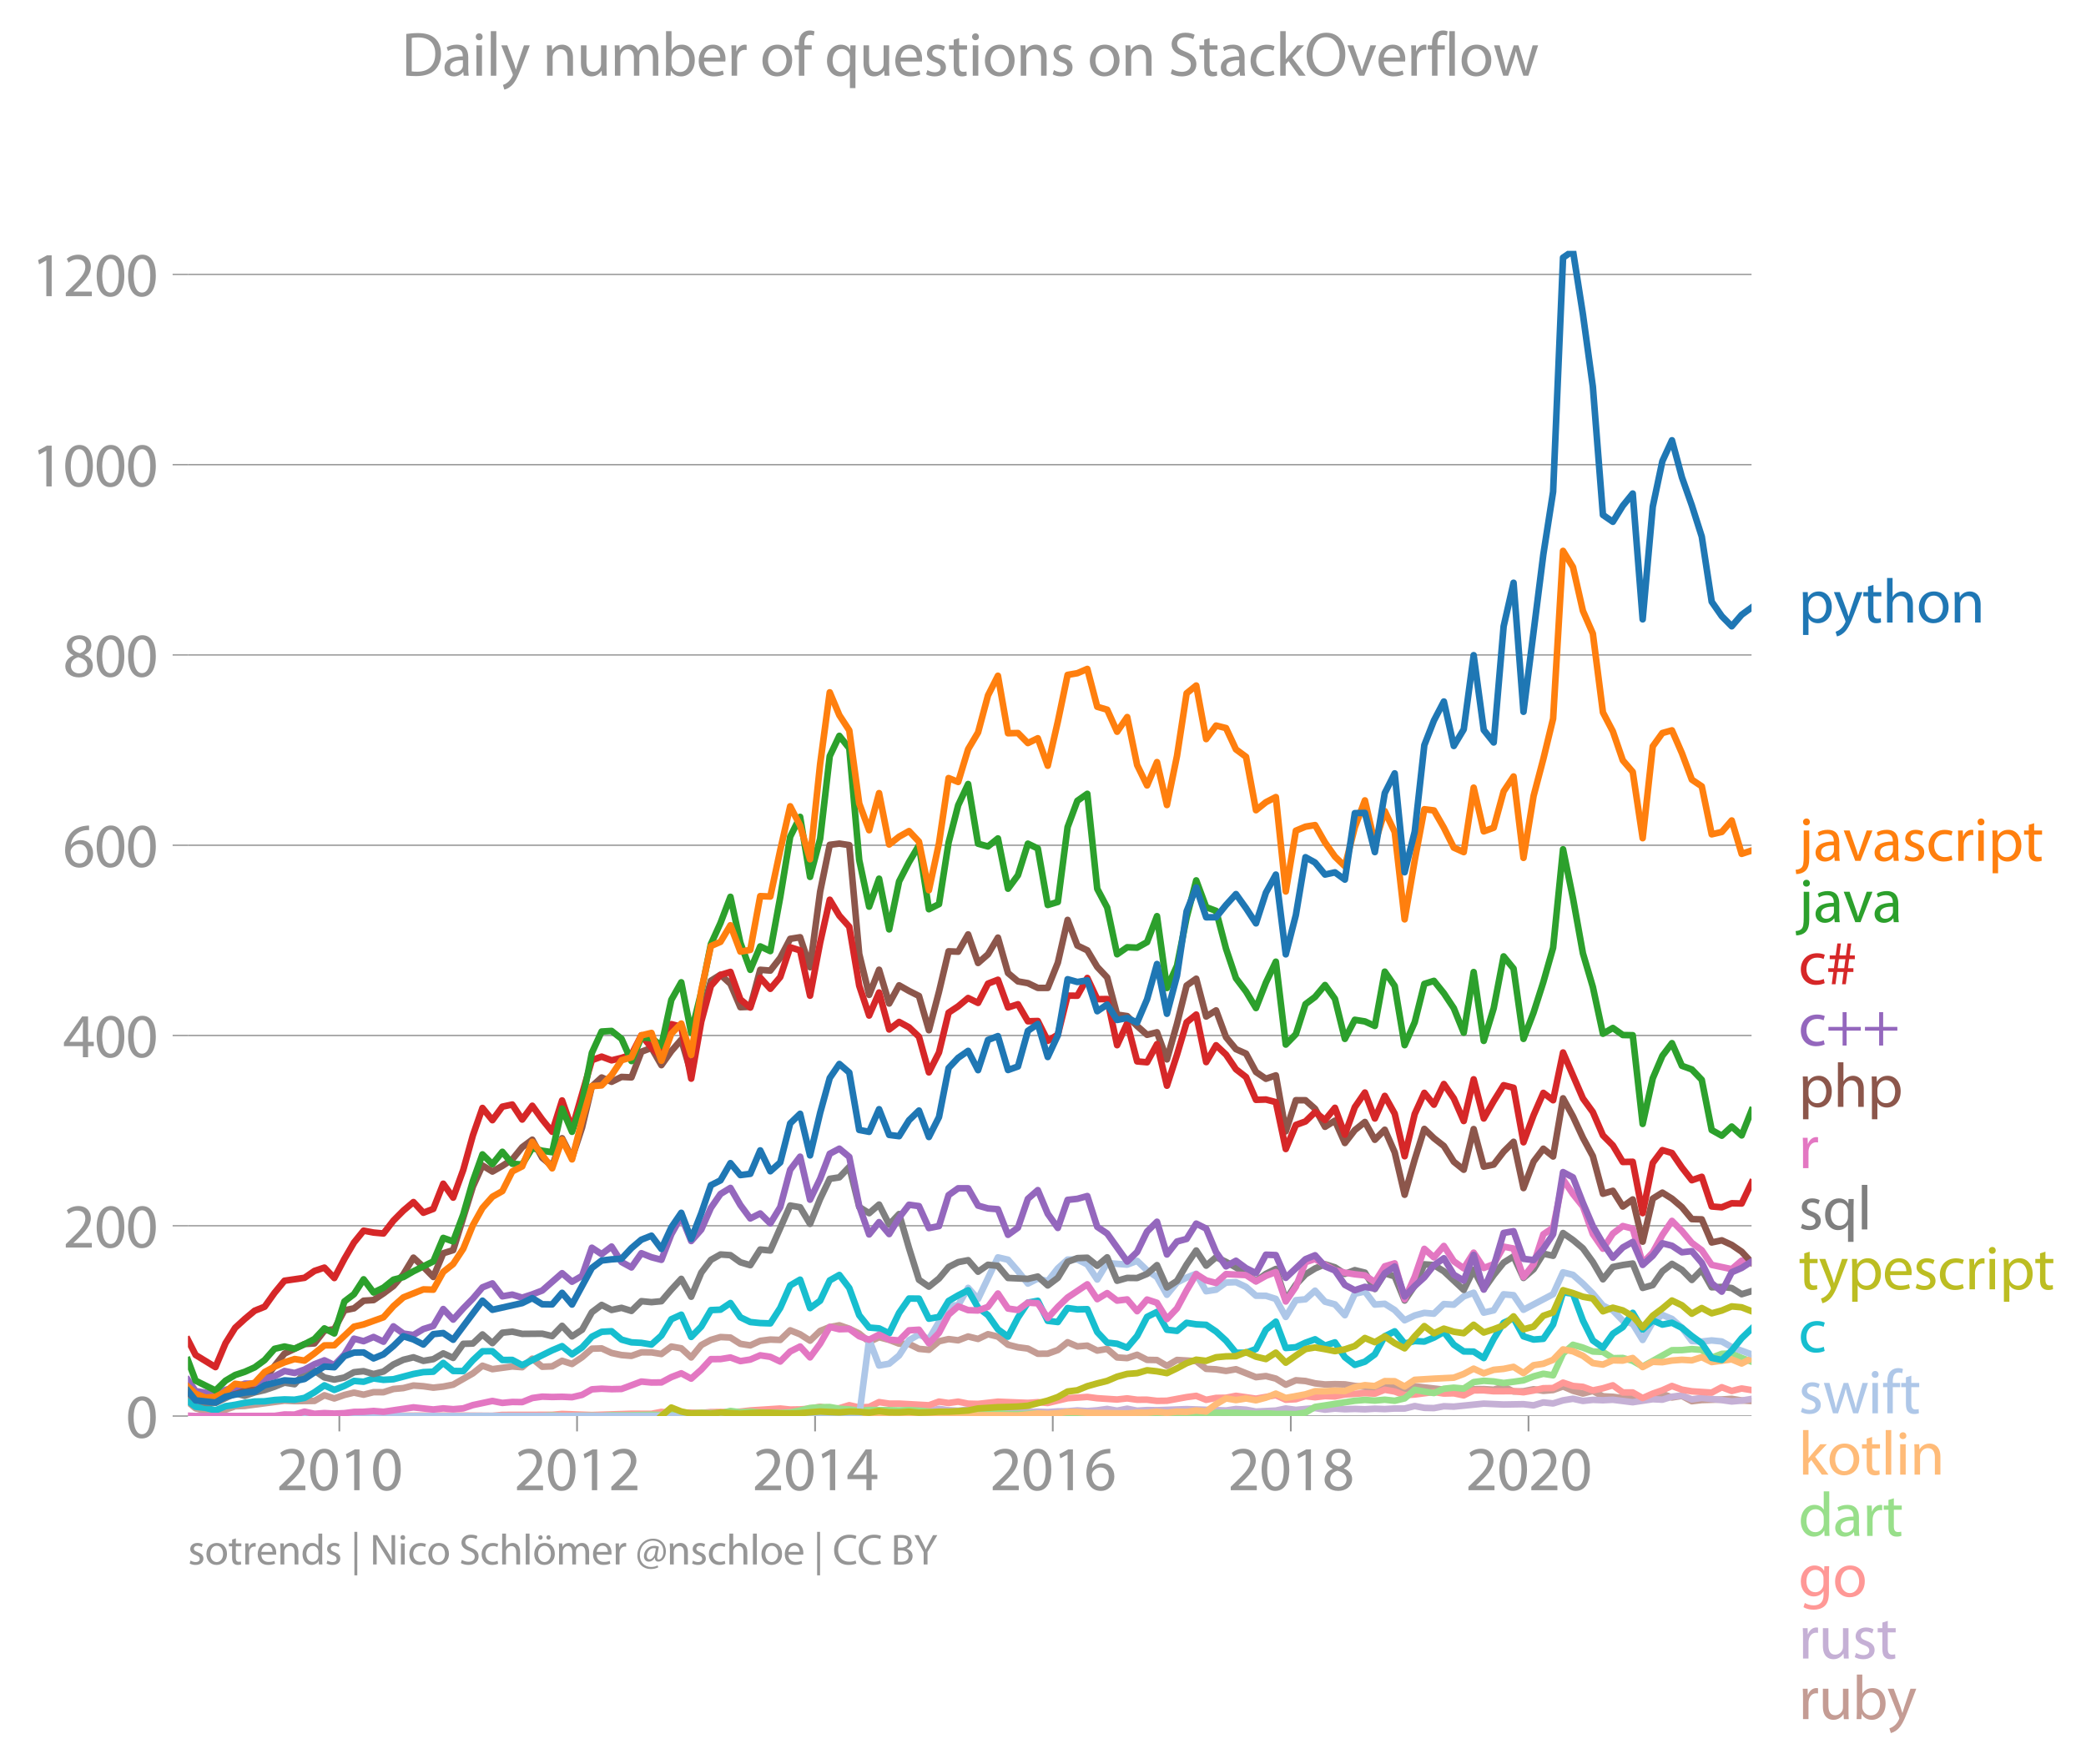 <svg xmlns:xlink="http://www.w3.org/1999/xlink" width="635.248" height="537.227" viewBox="0 0 476.436 402.92" xmlns="http://www.w3.org/2000/svg"><defs><style>*{stroke-linejoin:round;stroke-linecap:butt}</style></defs><g id="figure_1"><path d="M0 402.92h476.436V0H0v402.92z" style="fill:none" id="patch_1"/><g id="axes_1"><path d="M42.926 323.405h357.12V57.293H42.926v266.112z" style="fill:none" id="patch_2"/><g id="matplotlib.axis_1"><g id="xtick_1"><g id="line2d_1"><defs><path id="m9e05e3f7ec" d="M0 0v3.5" style="stroke:#969696;stroke-width:.4"/></defs><use xlink:href="#m9e05e3f7ec" x="77.508" y="323.405" style="fill:#969696;stroke:#969696;stroke-width:.4"/></g><g style="fill:#969696" transform="matrix(.14 0 0 -.14 63.145 340.345)" id="text_1"><defs><path id="MyriadPro-Regular-32" d="M2944 0v467H1075v13l333 307c877 845 1434 1466 1434 2234 0 595-378 1209-1274 1209-480 0-890-179-1178-422l180-397c192 160 505 352 883 352 621 0 825-390 825-813-6-627-486-1164-1548-2176L288 346V0h2656z" transform="scale(.016)"/><path id="MyriadPro-Regular-30" d="M1677 4230c-845 0-1447-768-1447-2163C243 691 794-70 1606-70c922 0 1447 780 1447 2195 0 1325-499 2105-1376 2105zm-32-435c582 0 845-672 845-1696 0-1062-276-1734-852-1734-512 0-844 614-844 1696 0 1133 358 1734 851 1734z" transform="scale(.016)"/><path id="MyriadPro-Regular-31" d="M1510 0h544v4160h-480l-908-486 108-429 724 390h12V0z" transform="scale(.016)"/></defs><use xlink:href="#MyriadPro-Regular-32"/><use xlink:href="#MyriadPro-Regular-30" x="51.3"/><use xlink:href="#MyriadPro-Regular-31" x="102.6"/><use xlink:href="#MyriadPro-Regular-30" x="153.9"/></g></g><g id="xtick_2"><use xlink:href="#m9e05e3f7ec" x="131.797" y="323.405" style="fill:#969696;stroke:#969696;stroke-width:.4" id="line2d_2"/><g style="fill:#969696" transform="matrix(.14 0 0 -.14 117.434 340.345)" id="text_2"><use xlink:href="#MyriadPro-Regular-32"/><use xlink:href="#MyriadPro-Regular-30" x="51.3"/><use xlink:href="#MyriadPro-Regular-31" x="102.6"/><use xlink:href="#MyriadPro-Regular-32" x="153.9"/></g></g><g id="xtick_3"><use xlink:href="#m9e05e3f7ec" x="186.161" y="323.405" style="fill:#969696;stroke:#969696;stroke-width:.4" id="line2d_3"/><g style="fill:#969696" transform="matrix(.14 0 0 -.14 171.798 340.345)" id="text_3"><defs><path id="MyriadPro-Regular-34" d="M2560 0v1133h582v441h-582v2586h-608L96 1504v-371h1933V0h531zM666 1574v13l1017 1415c115 192 218 371 346 614h19c-13-218-19-435-19-653V1574H666z" transform="scale(.016)"/></defs><use xlink:href="#MyriadPro-Regular-32"/><use xlink:href="#MyriadPro-Regular-30" x="51.3"/><use xlink:href="#MyriadPro-Regular-31" x="102.6"/><use xlink:href="#MyriadPro-Regular-34" x="153.9"/></g></g><g id="xtick_4"><use xlink:href="#m9e05e3f7ec" x="240.45" y="323.405" style="fill:#969696;stroke:#969696;stroke-width:.4" id="line2d_4"/><g style="fill:#969696" transform="matrix(.14 0 0 -.14 226.087 340.345)" id="text_4"><defs><path id="MyriadPro-Regular-36" d="M2662 4224c-102 0-243-6-409-32-525-64-986-275-1331-614-410-410-704-1056-704-1876C218 621 800-70 1690-70c864 0 1382 704 1382 1465 0 813-518 1344-1254 1344-461 0-807-217-1005-480h-19c96 685 563 1331 1446 1479 160 25 307 32 422 25v461zM1690 365c-589 0-903 505-916 1190 0 103 26 186 64 250 154 301 468 512 807 512 518 0 857-359 857-954s-326-998-806-998h-6z" transform="scale(.016)"/></defs><use xlink:href="#MyriadPro-Regular-32"/><use xlink:href="#MyriadPro-Regular-30" x="51.3"/><use xlink:href="#MyriadPro-Regular-31" x="102.6"/><use xlink:href="#MyriadPro-Regular-36" x="153.9"/></g></g><g id="xtick_5"><use xlink:href="#m9e05e3f7ec" x="294.814" y="323.405" style="fill:#969696;stroke:#969696;stroke-width:.4" id="line2d_5"/><g style="fill:#969696" transform="matrix(.14 0 0 -.14 280.451 340.345)" id="text_5"><defs><path id="MyriadPro-Regular-38" d="M1062 2170c-512-218-825-589-825-1114C237 448 762-70 1632-70c794 0 1414 486 1414 1209 0 506-320 871-838 1075v20c512 243 685 620 685 972 0 519-403 1024-1210 1024-729 0-1286-448-1286-1107 0-358 198-717 659-934l6-19zm583-1831c-531 0-851 371-832 794 0 397 262 717 749 857 563-160 915-403 915-908 0-423-327-743-832-743zm6 3488c506 0 704-345 704-678 0-378-275-634-633-755-480 128-794 352-794 768 0 358 256 665 723 665z" transform="scale(.016)"/></defs><use xlink:href="#MyriadPro-Regular-32"/><use xlink:href="#MyriadPro-Regular-30" x="51.3"/><use xlink:href="#MyriadPro-Regular-31" x="102.6"/><use xlink:href="#MyriadPro-Regular-38" x="153.9"/></g></g><g id="xtick_6"><use xlink:href="#m9e05e3f7ec" x="349.103" y="323.405" style="fill:#969696;stroke:#969696;stroke-width:.4" id="line2d_6"/><g style="fill:#969696" transform="matrix(.14 0 0 -.14 334.74 340.345)" id="text_6"><use xlink:href="#MyriadPro-Regular-32"/><use xlink:href="#MyriadPro-Regular-30" x="51.3"/><use xlink:href="#MyriadPro-Regular-32" x="102.6"/><use xlink:href="#MyriadPro-Regular-30" x="153.9"/></g></g></g><g id="matplotlib.axis_2"><g id="ytick_1"><path d="M42.926 323.405h357.12" clip-path="url(#p5119435158)" style="fill:none;stroke:#969696;stroke-width:.3;stroke-linecap:square" id="line2d_7"/><g id="line2d_8"><defs><path id="m0737e38ab7" d="M0 0h-3.5" style="stroke:#969696;stroke-width:.3"/></defs><use xlink:href="#m0737e38ab7" x="42.926" y="323.405" style="fill:#969696;stroke:#969696;stroke-width:.3"/></g><use xlink:href="#MyriadPro-Regular-30" style="fill:#969696" transform="matrix(.14 0 0 -.14 28.745 328.375)" id="text_7"/></g><g id="ytick_2"><path d="M42.926 279.95h357.12" clip-path="url(#p5119435158)" style="fill:none;stroke:#969696;stroke-width:.3;stroke-linecap:square" id="line2d_9"/><use xlink:href="#m0737e38ab7" x="42.926" y="279.949" style="fill:#969696;stroke:#969696;stroke-width:.3" id="line2d_10"/><g style="fill:#969696" transform="matrix(.14 0 0 -.14 14.382 284.92)" id="text_8"><use xlink:href="#MyriadPro-Regular-32"/><use xlink:href="#MyriadPro-Regular-30" x="51.3"/><use xlink:href="#MyriadPro-Regular-30" x="102.6"/></g></g><g id="ytick_3"><path d="M42.926 236.493h357.12" clip-path="url(#p5119435158)" style="fill:none;stroke:#969696;stroke-width:.3;stroke-linecap:square" id="line2d_11"/><use xlink:href="#m0737e38ab7" x="42.926" y="236.493" style="fill:#969696;stroke:#969696;stroke-width:.3" id="line2d_12"/><g style="fill:#969696" transform="matrix(.14 0 0 -.14 14.382 241.463)" id="text_9"><use xlink:href="#MyriadPro-Regular-34"/><use xlink:href="#MyriadPro-Regular-30" x="51.3"/><use xlink:href="#MyriadPro-Regular-30" x="102.6"/></g></g><g id="ytick_4"><path d="M42.926 193.037h357.12" clip-path="url(#p5119435158)" style="fill:none;stroke:#969696;stroke-width:.3;stroke-linecap:square" id="line2d_13"/><use xlink:href="#m0737e38ab7" x="42.926" y="193.037" style="fill:#969696;stroke:#969696;stroke-width:.3" id="line2d_14"/><g style="fill:#969696" transform="matrix(.14 0 0 -.14 14.382 198.007)" id="text_10"><use xlink:href="#MyriadPro-Regular-36"/><use xlink:href="#MyriadPro-Regular-30" x="51.3"/><use xlink:href="#MyriadPro-Regular-30" x="102.6"/></g></g><g id="ytick_5"><path d="M42.926 149.581h357.12" clip-path="url(#p5119435158)" style="fill:none;stroke:#969696;stroke-width:.3;stroke-linecap:square" id="line2d_15"/><use xlink:href="#m0737e38ab7" x="42.926" y="149.581" style="fill:#969696;stroke:#969696;stroke-width:.3" id="line2d_16"/><g style="fill:#969696" transform="matrix(.14 0 0 -.14 14.382 154.551)" id="text_11"><use xlink:href="#MyriadPro-Regular-38"/><use xlink:href="#MyriadPro-Regular-30" x="51.3"/><use xlink:href="#MyriadPro-Regular-30" x="102.6"/></g></g><g id="ytick_6"><path d="M42.926 106.125h357.12" clip-path="url(#p5119435158)" style="fill:none;stroke:#969696;stroke-width:.3;stroke-linecap:square" id="line2d_17"/><use xlink:href="#m0737e38ab7" x="42.926" y="106.125" style="fill:#969696;stroke:#969696;stroke-width:.3" id="line2d_18"/><g style="fill:#969696" transform="matrix(.14 0 0 -.14 7.2 111.095)" id="text_12"><use xlink:href="#MyriadPro-Regular-31"/><use xlink:href="#MyriadPro-Regular-30" x="51.3"/><use xlink:href="#MyriadPro-Regular-30" x="102.6"/><use xlink:href="#MyriadPro-Regular-30" x="153.9"/></g></g><g id="ytick_7"><path d="M42.926 62.67h357.12" clip-path="url(#p5119435158)" style="fill:none;stroke:#969696;stroke-width:.3;stroke-linecap:square" id="line2d_19"/><use xlink:href="#m0737e38ab7" x="42.926" y="62.669" style="fill:#969696;stroke:#969696;stroke-width:.3" id="line2d_20"/><g style="fill:#969696" transform="matrix(.14 0 0 -.14 7.2 67.64)" id="text_13"><use xlink:href="#MyriadPro-Regular-31"/><use xlink:href="#MyriadPro-Regular-32" x="51.3"/><use xlink:href="#MyriadPro-Regular-30" x="102.6"/><use xlink:href="#MyriadPro-Regular-30" x="153.9"/></g></g></g><path d="m42.926 320.187 1.75 1.466 2.266.593 2.268.03 2.306-.336 2.194-.762 2.192-.086 9.075-1.198 2.305.112 4.538-.056 2.267-1.289 2.268.728 2.306-.8 2.193-.53 2.193.468 2.27-.576 2.268.015 2.268-.739 2.268-.207 2.306-.589 2.268.166 2.27.325 2.267-.245 2.268-.442 4.5-2.569 2.191-1.756 2.27.79 4.537-.615 2.268.169 2.305-1.949 2.269 1.845 2.27-.093 2.266-1.269 2.269.73 2.305-1.55 2.231-1.945 2.23-.066 2.27 1.042 2.268.48 2.268.187 2.268-.805 2.306.007 2.268.37 2.27-1.708 2.266.405 2.269 2.09 2.305-2.832 2.194-1.178 2.192-.651 2.27.116 2.268 1.433 2.269.355 2.268-1.035 2.305-.294 2.268.084 2.27-2.194 2.267.905 2.268 1.457 2.306-2.229 2.194-.88 2.192-.403 2.27.787 2.268 1.106 2.268 1.878 2.268-1.044 2.306.603 2.268.868 2.27.057 2.267 1.124 2.268.215 2.305-1.942 2.194-.502 2.193.278 2.27-.874 2.268.558 2.268-1.08 2.268.548 2.306 1.857 2.268.58 2.27.296 2.266 1.181 2.269-.017 2.305-.827 2.231-1.782 2.23.962 2.27-.19 2.268 1.136 2.268-.383 2.268 1.946 2.306.154 2.268-.767 2.27 1.167 2.266.043 2.269 1.323 2.305-1.345 4.386.259 2.27 1.769 2.268.116 2.269.362 2.268-.39 4.574 1.817 2.27-.254 2.266.58 2.268 1.39 2.306-1.01 2.194.173 2.192.528 2.27.258 2.268-.068 2.268.047 2.269.352 2.305.21 2.268.452 2.27-.683 4.535.834 2.306-.729 6.656.773 2.268.279 2.268.062 2.268-.44 2.306-.036 2.268.142 2.27-.689 2.267 1.095 2.268-.05 2.305-.463 2.231.364 2.23-.182 2.27-.82 2.268.982 2.268.633 2.268-.577 2.306 1.22 2.268.11 2.27.296 2.267-.42 2.268.588 2.305-.512 2.194-.608 2.192.812 2.27-.366 2.269 1.214 2.268-.265 4.573-.128 2.269-.148 2.27.373 2.266.113h0" clip-path="url(#p5119435158)" style="fill:none;stroke:#c49c94;stroke-width:1.5;stroke-linecap:square" id="line2d_21"/><path d="M89.853 323.405h33.987l42.985-.087 2.268-.06 4.537.063 11.378-.007 2.306-.19 4.386.078 4.538-.112 2.268-.047 4.574-.549 2.268.238 2.27-.574 2.267.11 2.268-.047 2.305-.449 2.194.306 2.193.108 4.538-.54 2.268.05 4.574.398 4.538.379 2.266-.067 2.269.088 2.305-.154 2.231-.036 2.23-.189 2.27.153 2.268-.174 2.268-.311 2.268.396 2.306-.449 2.268.451 2.27-.143 2.266.034 6.768-.25 8.999.308 2.268-.33 2.305.154 2.269.43 4.536-.232 2.268-.471 2.306.315 4.386-.413 2.27.352 2.268-.233 2.268.146 2.269-.076 2.305.091 2.268-.138 2.27.09 2.267-.134 2.268.007 2.306-.568 2.193.415 2.193.055 2.27-.423 2.268.086 6.842-.687 4.538.204 4.535-.077 2.305.266 2.231-.67 2.23.235 2.27-.704 2.268-.368 2.268.498 2.268-.246 2.306.091 2.268-.113 4.537.565 4.573-.69 2.194.108 2.192-.683 2.27-.277 2.269.887 2.268-.33 4.573.491 2.269.32 2.27-.193 2.266-.386h0" clip-path="url(#p5119435158)" style="fill:none;stroke:#c5b0d5;stroke-width:1.5;stroke-linecap:square" id="line2d_22"/><path d="m71.82 323.405 2.267-.478 2.268.401 6.692.021 20.453-.07 8.961.075 2.269-.208 11.38-.021 2.266-.198 6.805.246 9.036-.29 4.574.017 2.268-.444 2.27.234 4.535-.077 2.305.084 2.194-.2 4.462-.004 2.268-.097 2.269-.266 6.841-.441 2.27.23 2.267-.035 2.268-.161 2.306-.442 2.194.526 2.192-.19 2.27-.689 2.268.515 2.268-.124 2.268-1.096 2.306.343h2.268l6.805.379 2.305-.841 2.194.321 2.193-.307 2.27.455 2.268.057 4.536-.505 4.574.188 2.27.085 2.266-.158 2.269.18 4.536-1.083 4.5-.3 2.268.296 4.536.294 2.306-.26 2.268.308 2.27-.006 2.266.267 2.269-.028 4.499-.825 2.192-.29 2.27.904 2.268-.434 2.269-.037 2.268-.44 4.574.65 4.536-.79 2.268 1.03 2.306-.119 2.194-.691 2.192.243 2.27-.26 2.268.077 2.268-.446 4.574-.31 2.268.115 2.27-.887 2.267.401 2.268.84 2.306-.154 4.386-.568 2.27.346 2.268-.052 2.268.472 2.268-1.137 2.306-.014 2.268.21 4.537-.022 2.268.253 2.305-.406 2.231-.515 2.23-.04 2.27-1.24 2.268.764 2.268.199 2.268.818 2.306-.484 2.268-.682 2.27 1.628 2.267.002 2.268 1.28 2.305-1.015 2.194-.767 2.192-.979 2.27.836 2.269.384 4.536.294 2.305-1.226 2.269.845 2.27-.558 2.266.37h0" clip-path="url(#p5119435158)" style="fill:none;stroke:#ff9896;stroke-width:1.5;stroke-linecap:square" id="line2d_23"/><g style="fill:#1f77b4" transform="matrix(.14 0 0 -.14 410.76 142.177)" id="text_14"><defs><path id="MyriadPro-Regular-70" d="M467-1267h557V416h13c185-307 544-486 953-486 730 0 1408 550 1408 1664 0 940-563 1574-1312 1574-505 0-870-224-1100-602h-13l-26 532H442c12-295 25-615 25-1012v-3353zm557 3059c0 77 19 160 38 230 109 423 468 698 852 698 595 0 921-531 921-1152 0-710-345-1197-941-1197-403 0-742 269-844 659-13 71-26 148-26 231v531z" transform="scale(.016)"/><path id="MyriadPro-Regular-79" d="M58 3098 1203 243c26-70 39-115 39-147s-20-77-45-134c-128-288-320-506-474-628-166-140-352-230-493-275l141-473c141 25 416 121 691 364 384 333 660 877 1063 1940l845 2208h-596l-614-1818c-77-224-141-461-198-646h-13c-51 185-128 428-199 633L672 3098H58z" transform="scale(.016)"/><path id="MyriadPro-Regular-74" d="M595 3667v-569H115v-429h480V979c0-365 58-640 218-806C947 19 1158-70 1421-70c217 0 390 38 499 83l-26 422c-83-25-172-38-326-38-314 0-422 217-422 601v1671h806v429h-806v742l-551-173z" transform="scale(.016)"/><path id="MyriadPro-Regular-68" d="M467 0h563v1869c0 109 7 192 39 269 102 307 390 563 755 563 531 0 717-423 717-922V0h563v1843c0 1069-666 1325-1082 1325-211 0-409-64-576-160-172-96-313-237-403-397h-13v1933H467V0z" transform="scale(.016)"/><path id="MyriadPro-Regular-6f" d="M1779 3168c-857 0-1536-608-1536-1645C243 544 890-70 1728-70c749 0 1542 499 1542 1644 0 948-601 1594-1491 1594zm-13-422c666 0 928-666 928-1191 0-697-403-1203-940-1203-551 0-941 512-941 1190 0 589 288 1204 953 1204z" transform="scale(.016)"/><path id="MyriadPro-Regular-6e" d="M467 0h563v1862c0 96 13 192 39 263 96 313 384 576 755 576 531 0 717-416 717-915V0h563v1850c0 1062-666 1318-1094 1318-512 0-871-288-1024-582h-13l-32 512H442c19-256 25-519 25-839V0z" transform="scale(.016)"/></defs><use xlink:href="#MyriadPro-Regular-70"/><use xlink:href="#MyriadPro-Regular-79" x="56.9"/><use xlink:href="#MyriadPro-Regular-74" x="104"/><use xlink:href="#MyriadPro-Regular-68" x="137.1"/><use xlink:href="#MyriadPro-Regular-6f" x="192.6"/><use xlink:href="#MyriadPro-Regular-6e" x="247.5"/></g><g style="fill:#ff7f0e" transform="matrix(.14 0 0 -.14 410.76 196.606)" id="text_15"><defs><path id="MyriadPro-Regular-6a" d="M-230-1350c300 0 710 102 960 352 275 281 371 672 371 1273v2823H538V493c0-743-58-992-212-1165C192-819-32-890-288-909l58-441zM826 4320c-212 0-359-154-359-352 0-186 135-346 346-346 224 0 358 160 352 346 0 198-135 352-339 352z" transform="scale(.016)"/><path id="MyriadPro-Regular-61" d="M2643 1901c0 621-230 1267-1177 1267-391 0-762-109-1018-275l128-371c218 140 518 230 806 230 634 0 704-461 704-717v-64C890 1978 224 1568 224 819c0-448 320-889 947-889 442 0 775 217 947 460h20l44-390h512c-38 211-51 474-51 742v1159zm-544-858c0-57-13-121-32-179-89-262-345-518-749-518-288 0-531 172-531 537 0 602 698 711 1312 698v-538z" transform="scale(.016)"/><path id="MyriadPro-Regular-76" d="M83 3098 1261 0h537l1216 3098h-588l-602-1741c-102-282-192-538-262-794h-20c-64 256-147 512-249 794L685 3098H83z" transform="scale(.016)"/><path id="MyriadPro-Regular-73" d="M250 147C467 19 781-70 1120-70c736 0 1158 390 1158 934 0 461-275 730-812 934-404 154-589 269-589 525 0 231 185 423 518 423 288 0 512-103 634-180l141 410c-173 102-448 192-762 192-666 0-1069-410-1069-909 0-371 263-678 819-877 416-153 576-300 576-569 0-256-192-461-601-461-282 0-576 115-743 224L250 147z" transform="scale(.016)"/><path id="MyriadPro-Regular-63" d="M2579 538c-160-71-371-154-691-154-614 0-1075 442-1075 1158 0 647 384 1172 1094 1172 307 0 519-71 653-148l128 436c-154 76-448 160-781 160-1011 0-1664-692-1664-1645C243 570 851-70 1786-70c416 0 742 108 889 185l-96 423z" transform="scale(.016)"/><path id="MyriadPro-Regular-72" d="M467 0h557v1651c0 96 13 186 26 263 76 422 358 723 755 723 77 0 134-7 192-19v531c-51 13-96 19-160 19-378 0-717-262-858-678h-25l-20 608H442c19-288 25-602 25-967V0z" transform="scale(.016)"/><path id="MyriadPro-Regular-69" d="M1030 0v3098H467V0h563zM749 4320c-205 0-352-154-352-352 0-192 141-346 339-346 224 0 365 154 358 346 0 198-134 352-345 352z" transform="scale(.016)"/></defs><use xlink:href="#MyriadPro-Regular-6a"/><use xlink:href="#MyriadPro-Regular-61" x="24.3"/><use xlink:href="#MyriadPro-Regular-76" x="72.5"/><use xlink:href="#MyriadPro-Regular-61" x="120.6"/><use xlink:href="#MyriadPro-Regular-73" x="168.8"/><use xlink:href="#MyriadPro-Regular-63" x="208.4"/><use xlink:href="#MyriadPro-Regular-72" x="253.2"/><use xlink:href="#MyriadPro-Regular-69" x="285.9"/><use xlink:href="#MyriadPro-Regular-70" x="309.3"/><use xlink:href="#MyriadPro-Regular-74" x="366.2"/></g><g style="fill:#2ca02c" transform="matrix(.14 0 0 -.14 410.76 210.606)" id="text_16"><use xlink:href="#MyriadPro-Regular-6a"/><use xlink:href="#MyriadPro-Regular-61" x="24.3"/><use xlink:href="#MyriadPro-Regular-76" x="72.5"/><use xlink:href="#MyriadPro-Regular-61" x="120.6"/></g><g style="fill:#d62728" transform="matrix(.14 0 0 -.14 410.76 224.788)" id="text_17"><defs><path id="MyriadPro-Regular-23" d="m1203 1632 122 928h665l-121-928h-666zM979 0l167 1254h665L1645 0h384l166 1254h608v378h-550l115 928h582v378h-524l160 1222h-378l-166-1222h-666l160 1222h-371L998 2938H390v-378h551l-122-928H237v-378h525L595 0h384z" transform="scale(.016)"/></defs><use xlink:href="#MyriadPro-Regular-63"/><use xlink:href="#MyriadPro-Regular-23" x="44.8"/></g><g style="fill:#9467bd" transform="matrix(.14 0 0 -.14 410.76 238.788)" id="text_18"><defs><path id="MyriadPro-Regular-2b" d="M1702 3405V1901H256v-384h1446V0h410v1517h1446v384H2112v1504h-410z" transform="scale(.016)"/></defs><use xlink:href="#MyriadPro-Regular-63"/><use xlink:href="#MyriadPro-Regular-2b" x="44.8"/><use xlink:href="#MyriadPro-Regular-2b" x="104.4"/></g><g style="fill:#8c564b" transform="matrix(.14 0 0 -.14 410.76 252.788)" id="text_19"><use xlink:href="#MyriadPro-Regular-70"/><use xlink:href="#MyriadPro-Regular-68" x="56.9"/><use xlink:href="#MyriadPro-Regular-70" x="112.4"/></g><use xlink:href="#MyriadPro-Regular-72" style="fill:#e377c2" transform="matrix(.14 0 0 -.14 410.76 266.788)" id="text_20"/><g style="fill:#7f7f7f" transform="matrix(.14 0 0 -.14 410.76 280.788)" id="text_21"><defs><path id="MyriadPro-Regular-71" d="M2579-1267h563v3513c0 320 7 589 20 852h-532l-19-468h-13c-153 301-473 538-953 538-653 0-1402-512-1402-1670C243 557 832-70 1555-70c499 0 845 243 1011 550h13v-1747zm0 2528c0-83-19-192-45-269-128-390-441-614-806-614-621 0-915 537-915 1152 0 697 352 1190 934 1190 423 0 723-294 807-640 19-70 25-160 25-237v-582z" transform="scale(.016)"/><path id="MyriadPro-Regular-6c" d="M467 0h563v4544H467V0z" transform="scale(.016)"/></defs><use xlink:href="#MyriadPro-Regular-73"/><use xlink:href="#MyriadPro-Regular-71" x="39.6"/><use xlink:href="#MyriadPro-Regular-6c" x="95.9"/></g><g style="fill:#bcbd22" transform="matrix(.14 0 0 -.14 410.76 294.466)" id="text_22"><defs><path id="MyriadPro-Regular-65" d="M2957 1446c6 58 19 148 19 263 0 569-269 1459-1280 1459-902 0-1453-736-1453-1670C243 563 813-70 1766-70c493 0 832 108 1031 198l-96 403c-211-89-455-160-858-160-563 0-1049 314-1062 1075h2176zM787 1850c45 390 295 915 864 915 634 0 787-557 781-915H787z" transform="scale(.016)"/></defs><use xlink:href="#MyriadPro-Regular-74"/><use xlink:href="#MyriadPro-Regular-79" x="33.1"/><use xlink:href="#MyriadPro-Regular-70" x="80.2"/><use xlink:href="#MyriadPro-Regular-65" x="137.1"/><use xlink:href="#MyriadPro-Regular-73" x="187.2"/><use xlink:href="#MyriadPro-Regular-63" x="226.8"/><use xlink:href="#MyriadPro-Regular-72" x="271.6"/><use xlink:href="#MyriadPro-Regular-69" x="304.3"/><use xlink:href="#MyriadPro-Regular-70" x="327.7"/><use xlink:href="#MyriadPro-Regular-74" x="384.6"/></g><use xlink:href="#MyriadPro-Regular-63" style="fill:#17becf" transform="matrix(.14 0 0 -.14 410.76 308.788)" id="text_23"/><g style="fill:#aec7e8" transform="matrix(.14 0 0 -.14 410.76 322.788)" id="text_24"><defs><path id="MyriadPro-Regular-77" d="M115 3098 1050 0h512l499 1472c109 333 205 653 281 1024h13c77-365 167-672 275-1018L3104 0h512l998 3098h-556l-442-1556c-102-364-186-691-237-1004h-19c-70 313-160 640-275 1011l-480 1549h-474l-505-1575c-103-339-205-672-276-985h-19c-57 320-141 640-230 985L691 3098H115z" transform="scale(.016)"/><path id="MyriadPro-Regular-66" d="M1082 0v2669h748v429h-748v166c0 474 121 896 601 896 160 0 275-32 359-70l76 435c-108 45-281 89-480 89-262 0-544-83-755-288-262-249-358-646-358-1081v-147H90v-429h435V0h557z" transform="scale(.016)"/></defs><use xlink:href="#MyriadPro-Regular-73"/><use xlink:href="#MyriadPro-Regular-77" x="39.6"/><use xlink:href="#MyriadPro-Regular-69" x="113.2"/><use xlink:href="#MyriadPro-Regular-66" x="136.6"/><use xlink:href="#MyriadPro-Regular-74" x="165.8"/></g><g style="fill:#ffbb78" transform="matrix(.14 0 0 -.14 410.76 336.788)" id="text_25"><defs><path id="MyriadPro-Regular-6b" d="M1024 4544H467V0h557v1165l288 320L2381 0h685L1702 1824l1197 1274h-678l-909-1069c-90-109-198-243-275-352h-13v2867z" transform="scale(.016)"/></defs><use xlink:href="#MyriadPro-Regular-6b"/><use xlink:href="#MyriadPro-Regular-6f" x="46.9"/><use xlink:href="#MyriadPro-Regular-74" x="101.8"/><use xlink:href="#MyriadPro-Regular-6c" x="134.9"/><use xlink:href="#MyriadPro-Regular-69" x="158.5"/><use xlink:href="#MyriadPro-Regular-6e" x="181.9"/></g><g style="fill:#98df8a" transform="matrix(.14 0 0 -.14 410.76 350.788)" id="text_26"><defs><path id="MyriadPro-Regular-64" d="M2579 4544V2694h-13c-140 250-460 474-934 474-755 0-1395-634-1389-1664C243 563 819-70 1568-70c506 0 883 262 1056 608h13l25-538h506c-19 211-26 525-26 800v3744h-563zm0-3245c0-89-6-166-25-243-103-422-448-672-826-672-608 0-915 518-915 1146 0 684 345 1196 928 1196 422 0 729-294 813-652 19-71 25-167 25-237v-538z" transform="scale(.016)"/></defs><use xlink:href="#MyriadPro-Regular-64"/><use xlink:href="#MyriadPro-Regular-61" x="56.4"/><use xlink:href="#MyriadPro-Regular-72" x="104.6"/><use xlink:href="#MyriadPro-Regular-74" x="137.3"/></g><g style="fill:#ff9896" transform="matrix(.14 0 0 -.14 410.76 364.633)" id="text_27"><defs><path id="MyriadPro-Regular-67" d="M3110 2246c0 378 13 628 26 852h-493l-25-468h-13c-135 256-429 538-967 538-710 0-1395-595-1395-1645C243 666 794 13 1562 13c480 0 812 230 985 518h13V186c0-781-422-1082-998-1082-384 0-704 115-909 243l-141-429c250-166 659-256 1030-256 391 0 826 90 1127 372 301 268 441 704 441 1414v1798zm-556-928c0-96-13-204-45-300-122-359-435-576-781-576-608 0-915 505-915 1113 0 717 384 1171 921 1171 410 0 685-268 788-595 25-77 32-160 32-256v-557z" transform="scale(.016)"/></defs><use xlink:href="#MyriadPro-Regular-67"/><use xlink:href="#MyriadPro-Regular-6f" x="55.9"/></g><g style="fill:#c5b0d5" transform="matrix(.14 0 0 -.14 410.76 378.788)" id="text_28"><defs><path id="MyriadPro-Regular-75" d="M3059 3098h-563V1197c0-103-19-205-51-288-103-250-365-512-743-512-512 0-691 397-691 985v1716H448V1286C448 198 1030-70 1517-70c550 0 877 326 1024 576h13l32-506h499c-19 243-26 525-26 845v2253z" transform="scale(.016)"/></defs><use xlink:href="#MyriadPro-Regular-72"/><use xlink:href="#MyriadPro-Regular-75" x="32.7"/><use xlink:href="#MyriadPro-Regular-73" x="87.8"/><use xlink:href="#MyriadPro-Regular-74" x="127.4"/></g><g style="fill:#c49c94" transform="matrix(.14 0 0 -.14 410.76 392.627)" id="text_29"><defs><path id="MyriadPro-Regular-62" d="M467 800c0-275-13-589-25-800h486l26 512h19c230-410 589-582 1037-582 691 0 1388 550 1388 1657 7 941-537 1581-1305 1581-499 0-858-224-1056-570h-13v1946H467V800zm557 998c0 90 19 167 32 231 115 429 474 691 858 691 601 0 921-531 921-1152 0-710-352-1190-941-1190-409 0-736 268-844 659-13 64-26 134-26 205v556z" transform="scale(.016)"/></defs><use xlink:href="#MyriadPro-Regular-72"/><use xlink:href="#MyriadPro-Regular-75" x="32.7"/><use xlink:href="#MyriadPro-Regular-62" x="87.8"/><use xlink:href="#MyriadPro-Regular-79" x="144.7"/></g><g style="fill:#969696" transform="matrix(.097 0 0 -.097 42.926 357.303)" id="text_30"><defs><path id="MyriadPro-Regular-7c" d="M550 4800v-6400h429v6400H550z" transform="scale(.016)"/><path id="MyriadPro-Regular-4e" d="M1011 0v1843c0 717-13 1235-45 1779l20 7c217-467 505-960 806-1440L3162 0h563v4314h-525V2509c0-672 13-1197 64-1773l-13-6c-205 441-454 896-774 1401L1094 4314H486V0h525z" transform="scale(.016)"/><path id="MyriadPro-Regular-53" d="M269 211C499 58 954-70 1370-70c1017 0 1510 582 1510 1248 0 633-371 985-1101 1267-595 230-857 429-857 832 0 294 224 646 812 646 391 0 679-128 820-205l153 455c-192 109-512 211-953 211-839 0-1396-499-1396-1171 0-608 436-973 1140-1223 582-224 812-454 812-857 0-435-332-736-902-736-384 0-749 128-998 281L269 211z" transform="scale(.016)"/><path id="MyriadPro-Regular-f6" d="M1165 3648c185 0 313 154 313 326 0 186-134 327-313 327s-327-147-327-327c0-172 135-326 320-326h7zm1184 0c185 0 313 154 313 326 0 186-134 327-313 327s-320-147-320-327c0-172 128-326 313-326h7zm-570-480c-857 0-1536-608-1536-1645C243 544 890-70 1728-70c749 0 1542 499 1542 1644 0 948-601 1594-1491 1594zm-13-422c666 0 928-666 928-1191 0-697-403-1203-940-1203-551 0-941 512-941 1190 0 589 288 1204 953 1204z" transform="scale(.016)"/><path id="MyriadPro-Regular-6d" d="M467 0h551v1869c0 96 12 192 44 275 90 282 346 563 698 563 429 0 646-358 646-851V0h551v1914c0 102 19 204 45 281 96 275 345 512 665 512 455 0 672-358 672-953V0h551v1824c0 1075-608 1344-1018 1344-294 0-499-77-685-218-128-96-249-230-345-403h-13c-135 365-455 621-877 621-512 0-800-275-973-570h-19l-26 500H442c19-256 25-519 25-839V0z" transform="scale(.016)"/><path id="MyriadPro-Regular-40" d="M2867 1632c-70-397-409-870-781-870-281 0-422 204-422 486 0 621 454 1152 1018 1152 147 0 256-26 320-45l-135-723zm384-1773c-262-147-601-224-966-224-947 0-1645 666-1645 1735 0 1299 877 2131 1920 2131 992 0 1549-672 1549-1600 0-743-365-1178-691-1171-212 6-288 230-192 716l217 1159c-166 77-409 134-685 134-889 0-1516-723-1516-1517 0-505 320-806 691-806 384 0 678 186 902 563h26c-19-390 217-563 473-563 602 0 1140 563 1140 1523 0 1069-749 1856-1863 1856-1421 0-2336-1145-2336-2464C275 96 1165-672 2214-672c429 0 788 70 1140 256l-103 275z" transform="scale(.016)"/><path id="MyriadPro-Regular-43" d="M3386 582c-224-108-570-179-909-179-1050 0-1658 679-1658 1735 0 1132 672 1779 1683 1779 359 0 660-77 871-179l134 454c-147 77-486 192-1024 192-1337 0-2253-915-2253-2266C230 704 1146-70 2362-70c524 0 934 108 1139 211l-115 441z" transform="scale(.016)"/><path id="MyriadPro-Regular-42" d="M486 13c186-26 480-51 864-51 704 0 1191 128 1492 403 217 211 364 493 364 864 0 640-480 979-889 1081v13c454 167 729 531 729 947 0 340-134 596-358 762-269 218-627 314-1184 314-390 0-774-39-1018-90V13zm557 3865c90 20 237 39 493 39 563 0 947-199 947-704 0-416-345-723-934-723h-506v1388zm0-1811h461c608 0 1114-243 1114-832 0-627-532-838-1108-838-198 0-358 6-467 25v1645z" transform="scale(.016)"/><path id="MyriadPro-Regular-59" d="M2010 0v1837l1446 2477h-634l-620-1191c-167-326-314-608-436-889h-12c-135 300-263 563-429 889L717 4314H83l1363-2484V0h564z" transform="scale(.016)"/></defs><use xlink:href="#MyriadPro-Regular-73"/><use xlink:href="#MyriadPro-Regular-6f" x="39.6"/><use xlink:href="#MyriadPro-Regular-74" x="94.5"/><use xlink:href="#MyriadPro-Regular-72" x="127.6"/><use xlink:href="#MyriadPro-Regular-65" x="160.3"/><use xlink:href="#MyriadPro-Regular-6e" x="210.4"/><use xlink:href="#MyriadPro-Regular-64" x="265.9"/><use xlink:href="#MyriadPro-Regular-73" x="322.3"/><use xlink:href="#MyriadPro-Regular-20" x="361.9"/><use xlink:href="#MyriadPro-Regular-7c" x="383.1"/><use xlink:href="#MyriadPro-Regular-20" x="407"/><use xlink:href="#MyriadPro-Regular-4e" x="428.2"/><use xlink:href="#MyriadPro-Regular-69" x="494"/><use xlink:href="#MyriadPro-Regular-63" x="517.4"/><use xlink:href="#MyriadPro-Regular-6f" x="562.2"/><use xlink:href="#MyriadPro-Regular-20" x="617.1"/><use xlink:href="#MyriadPro-Regular-53" x="638.3"/><use xlink:href="#MyriadPro-Regular-63" x="687.6"/><use xlink:href="#MyriadPro-Regular-68" x="732.4"/><use xlink:href="#MyriadPro-Regular-6c" x="787.9"/><use xlink:href="#MyriadPro-Regular-f6" x="811.5"/><use xlink:href="#MyriadPro-Regular-6d" x="866.4"/><use xlink:href="#MyriadPro-Regular-65" x="949.8"/><use xlink:href="#MyriadPro-Regular-72" x="999.9"/><use xlink:href="#MyriadPro-Regular-20" x="1032.6"/><use xlink:href="#MyriadPro-Regular-40" x="1053.8"/><use xlink:href="#MyriadPro-Regular-6e" x="1127.5"/><use xlink:href="#MyriadPro-Regular-73" x="1183"/><use xlink:href="#MyriadPro-Regular-63" x="1222.6"/><use xlink:href="#MyriadPro-Regular-68" x="1267.4"/><use xlink:href="#MyriadPro-Regular-6c" x="1322.9"/><use xlink:href="#MyriadPro-Regular-6f" x="1346.5"/><use xlink:href="#MyriadPro-Regular-65" x="1401.4"/><use xlink:href="#MyriadPro-Regular-20" x="1451.5"/><use xlink:href="#MyriadPro-Regular-7c" x="1472.7"/><use xlink:href="#MyriadPro-Regular-20" x="1496.6"/><use xlink:href="#MyriadPro-Regular-43" x="1517.8"/><use xlink:href="#MyriadPro-Regular-43" x="1575.8"/><use xlink:href="#MyriadPro-Regular-20" x="1633.8"/><use xlink:href="#MyriadPro-Regular-42" x="1655"/><use xlink:href="#MyriadPro-Regular-59" x="1709.2"/></g><g style="fill:#969696" transform="matrix(.14 0 0 -.14 91.7 17.293)" id="text_31"><defs><path id="MyriadPro-Regular-44" d="M486 13c282-32 615-51 1012-51 838 0 1504 217 1907 620 403 397 621 973 621 1677 0 698-224 1197-608 1549-378 352-948 538-1748 538-441 0-844-39-1184-90V13zm557 3833c147 32 365 58 653 58 1178 0 1754-646 1747-1664 0-1165-646-1830-1837-1830-217 0-422 6-563 32v3404z" transform="scale(.016)"/><path id="MyriadPro-Regular-4f" d="M2234 4384c-1152 0-2004-896-2004-2266C230 813 1030-70 2170-70c1100 0 2003 787 2003 2272 0 1280-762 2182-1939 2182zm-26-454c928 0 1376-896 1376-1754 0-979-499-1792-1382-1792-877 0-1376 826-1376 1747 0 947 460 1799 1382 1799z" transform="scale(.016)"/></defs><use xlink:href="#MyriadPro-Regular-44"/><use xlink:href="#MyriadPro-Regular-61" x="66.6"/><use xlink:href="#MyriadPro-Regular-69" x="114.8"/><use xlink:href="#MyriadPro-Regular-6c" x="138.2"/><use xlink:href="#MyriadPro-Regular-79" x="161.8"/><use xlink:href="#MyriadPro-Regular-20" x="208.9"/><use xlink:href="#MyriadPro-Regular-6e" x="230.1"/><use xlink:href="#MyriadPro-Regular-75" x="285.6"/><use xlink:href="#MyriadPro-Regular-6d" x="340.7"/><use xlink:href="#MyriadPro-Regular-62" x="424.1"/><use xlink:href="#MyriadPro-Regular-65" x="481"/><use xlink:href="#MyriadPro-Regular-72" x="531.1"/><use xlink:href="#MyriadPro-Regular-20" x="563.8"/><use xlink:href="#MyriadPro-Regular-6f" x="585"/><use xlink:href="#MyriadPro-Regular-66" x="639.9"/><use xlink:href="#MyriadPro-Regular-20" x="669.1"/><use xlink:href="#MyriadPro-Regular-71" x="690.3"/><use xlink:href="#MyriadPro-Regular-75" x="746.6"/><use xlink:href="#MyriadPro-Regular-65" x="801.7"/><use xlink:href="#MyriadPro-Regular-73" x="851.8"/><use xlink:href="#MyriadPro-Regular-74" x="891.4"/><use xlink:href="#MyriadPro-Regular-69" x="924.5"/><use xlink:href="#MyriadPro-Regular-6f" x="947.9"/><use xlink:href="#MyriadPro-Regular-6e" x="1002.8"/><use xlink:href="#MyriadPro-Regular-73" x="1058.3"/><use xlink:href="#MyriadPro-Regular-20" x="1097.9"/><use xlink:href="#MyriadPro-Regular-6f" x="1119.1"/><use xlink:href="#MyriadPro-Regular-6e" x="1174"/><use xlink:href="#MyriadPro-Regular-20" x="1229.5"/><use xlink:href="#MyriadPro-Regular-53" x="1250.7"/><use xlink:href="#MyriadPro-Regular-74" x="1300"/><use xlink:href="#MyriadPro-Regular-61" x="1333.1"/><use xlink:href="#MyriadPro-Regular-63" x="1381.3"/><use xlink:href="#MyriadPro-Regular-6b" x="1426.1"/><use xlink:href="#MyriadPro-Regular-4f" x="1473"/><use xlink:href="#MyriadPro-Regular-76" x="1541.9"/><use xlink:href="#MyriadPro-Regular-65" x="1590"/><use xlink:href="#MyriadPro-Regular-72" x="1640.1"/><use xlink:href="#MyriadPro-Regular-66" x="1672.8"/><use xlink:href="#MyriadPro-Regular-6c" x="1702"/><use xlink:href="#MyriadPro-Regular-6f" x="1725.6"/><use xlink:href="#MyriadPro-Regular-77" x="1780.5"/></g><path d="m121.571 323.405 2.269-.014 2.27-.112 2.266.097 2.269.001 2.305-.028 2.231-.026 2.23.054 2.27-.146 2.268.013 2.268-.02 2.268-.057 2.306-.056 2.268.055 2.27-.329 2.266.018 2.269-.06 2.305-.098 2.194.04 2.192.037 2.27-.528 2.268.297 2.269-.13 2.268.186 2.305.042 2.268.069 2.27-.11 2.267-.455 2.268-.583 2.306-.168 2.194-.045 2.192.388 2.27.147 2.268.323 2.268-.2 2.268.052h2.306l2.268.057 2.27-.078 2.267.143 2.268.215 2.305.217 2.194-.162 2.193.148 2.27-.128 2.268.177 2.268.178 2.268-.094 2.306.246 2.268-.007 2.27-.085 2.266-.09 2.269.28 2.305-.147 2.231-.086 2.23.156 2.27.051 2.268.096 2.268-.19 2.268.134 2.306-.14 2.268.064 2.27.118 2.266-.06 2.269-.038h2.305l2.194-.025 2.192-.017 2.27.03 2.268-.367 2.269-.01 2.268.031 2.305.105 2.269.11 2.27-.124 2.266.153 2.268-.013 2.306.057 2.194-.35 2.192-1.29 2.27-.345 2.268-.356 2.268-.354 2.269-.354 2.305-.19 2.268.153 2.27-.202 2.267.238 2.268-.54 2.306-1.962 2.193.406 2.193.33 2.27-.979 2.268-.24 2.268.197 2.268-1.473 2.306-.294 2.268.144 2.27.353 2.267-.28 2.268-.322 2.305-.905 2.231-.602 2.23.357 2.27-4.989 2.268-1.985 2.268.645 2.268.89 2.306.098 2.268 1.431 2.27-.05 2.267.659 2.268 1.29 2.305-1.276 2.194-1.225 2.192-1.221 2.27-.023 2.269-.23 2.268.179 2.268 1.791 2.305-.883 2.269-.097 2.27 1.029 2.266.84" clip-path="url(#p5119435158)" style="fill:none;stroke:#98df8a;stroke-width:1.5;stroke-linecap:square" id="line2d_24"/><path d="m92.121 323.405 38.524-.014 20.414.014 38.449-.015 15.84-.079 2.27-.039 4.535.042 15.766-.105 4.574.066 4.536-.457 2.269.09 2.305-.127 2.231-.335 2.23.027 2.27.186 9.11.15 2.268-.179 2.27.011 2.266-.214 2.269.235 2.305-.266 2.194.062 2.192-.322 2.27.226 2.268-1.662 2.269-1.322 2.268.382 2.305-.371 2.269.417 2.27-.6 2.266-.921 2.268.992 4.5-.83 2.192-.705 2.27.007 2.268-.126 2.268.075 2.269-.895 2.305-.449 2.268.207 2.27-1.132 2.267.03 2.268 1.196 2.306-1.52 4.386-.267 4.538-.224 2.268-.85 2.268-1.21 2.306 1.058 2.268-.79 2.27-.22 2.267-.46 2.268 1.427 2.305-1.8 2.231-.337 2.23-.89 2.27-2.384 2.268.435 2.268 1.021 2.268 1.664 2.306.343 2.268-.971 2.27.06 2.267-.589 2.268 2.068 2.305-1.199 2.194.093 2.192-.387 2.27-.17 2.269.128 2.268-.729 2.268 1.121 4.574-.614 2.27.944 2.266-1.16h0" clip-path="url(#p5119435158)" style="fill:none;stroke:#ffbb78;stroke-width:1.5;stroke-linecap:square" id="line2d_25"/><path d="m49.21 323.405 38.375-.007 108.653-.063 2.268-17.392 2.268 5.925 2.306-.413 2.268-1.876 2.27-3.493 2.267-1.309 2.268 1.078 4.5-7.67 2.192-.082 2.27-3.973 2.268 2.543 4.536-9.505 2.306.533 2.268 2.605 2.27 2.848 2.266-1.139 2.269.592 2.305-2.93 2.231-2.003 2.23-.022 2.27 1.14 2.268 3.437 2.268-3.763 4.574.364 2.268-.863 2.27 2.166 2.266 1.55 2.269 4.03 2.305-2.811 2.194-1.103 2.192-.888 2.27 3.994 2.268-.356 2.269-1.628 2.268-.09 2.305 1.087 2.269 2.008 2.27.01 2.266.722 2.268 4.115 2.306-3.82 2.194-.211 2.192-1.969 2.27 2.515 2.268.611 2.268 2.482 2.269-4.893 2.305-.533 2.268 2.992 2.27-.18 2.267 1.426 2.268 2.344 2.306-1.1 2.193-.599 2.193.192 2.27-2.206 2.268.152 2.268-1.89 2.268-.843 2.306 4.549 2.268-.527 2.27-3.665 2.267.203 2.268 3.33 6.766-3.56 2.27-4.992 2.268.576 2.268 2.003 2.268 2.265 2.306 2.74 2.268 1.115 2.27 2.334 2.267.737 2.268 3.679 2.305-4.087 2.194-1.632 2.192.91 2.27 1.999 2.269 3.048 2.268.124 2.268-.257 2.305.238 2.269 1.28 4.536 1.665h0" clip-path="url(#p5119435158)" style="fill:none;stroke:#aec7e8;stroke-width:1.5;stroke-linecap:square" id="line2d_26"/><path d="m42.926 319.983 1.75 1.298 2.266.248 2.268.58 2.306-.954 2.194-.326 2.192-.445 2.27-.303 2.268-.04 2.268-.3 2.269-.135 2.305.07 2.268-.414 2.27-1.282 2.267-1.586 2.268 1.046 2.306-.925 2.193-1.134 2.193.188 2.27-.754 2.268.32 2.268-.131 4.574-1.208 2.268-.422 2.27-.097 2.267-2.01 2.268 1.842 2.305.028 2.194-2.474 2.192-2.047 2.27-.015 2.269 1.999 2.268-.014 2.268 1.191 4.574-2.27 2.27-1.115 2.266-.95 2.269 1.86 2.305-1.57 2.231-2.444 2.23-1.123 2.27-.127 2.268 1.908 2.268.627 2.268.116 2.306.385 2.268-2.044 2.27-3.738 2.266-1.034 2.269 5.078 2.305-2.37 2.194-3.757 2.192-.097 2.27-1.52 2.268 3.258 2.269 1.088 2.268.23 2.305.077 2.268-3.537 2.27-5.133 2.267-1.32 2.268 6.5 2.306-1.683 2.194-4.645 2.192-1.242 2.27 2.981 2.268 6.214 2.268 2.818 2.268.182 2.306 1.143 2.268-4.693 2.27-3.262 2.267.025 2.268 4.586 2.305-.406 2.194-3.651 2.193-1.276 2.27-1.165 2.268 3.961 2.268 1.731 2.268 3.232 2.306 1.675 2.268-4.363 2.27-3.417 2.266-.415 2.269 4.578 2.305.273 2.231-3.196 2.23.309 2.27-.052 2.268 5.231 2.268 2.403 2.268.254 2.306.911 2.268-2.679 2.27-4.358 2.266-1.132 2.269 4.069 2.305.26 2.194-1.844 2.192.343 2.27.12 2.268 1.527 2.269 2.087 2.268 2.756 2.305.007 2.269-.858 2.27-4.398 2.266-1.845 2.268 6.022 2.306-.182 2.194-1.032 2.192-.783 2.27 1.443 2.268-.743 2.268 3.394 2.269 1.758 2.305-.729 2.268-1.68 2.27-4.137 2.267-1.122 2.268 2.79 2.306-.568 2.193.113 2.193-.905 2.27-1.278 2.268 2.897 2.268 1.543 2.268.034 2.306 1.486 2.268-4.374 2.27-3.686 2.267-1.058 2.268 4.149 2.305.736 2.231-.171 2.23-3.278 2.27-7.346 2.268.33 2.268 6.109 2.268 4.566 2.306 1.633 2.268-3.172 2.27-1.51 2.267-3.27 2.268 3.817 2.305-2.082 2.194.958 2.192-.425 2.27 1.165 2.269 1.87 2.268 1.643 2.268 3.354 2.305.463 2.269-2.151 2.27-2.819 2.266-2.171h0" clip-path="url(#p5119435158)" style="fill:none;stroke:#17becf;stroke-width:1.5;stroke-linecap:square" id="line2d_27"/><path d="m151.059 323.405 2.27-1.941 2.266.905 2.269.468 2.305-.105 2.194.13 2.192-.27 2.27.132 2.268.148 2.269-.148 2.268-.076 2.305.007 2.268.127 2.27.048 2.267-.077 2.268-.203 2.306-.175 2.194.107 2.192.089 2.27-.18 2.268.047 2.268.2 2.268-.361 2.306.273 2.268.022 2.27-.162 2.267.22 2.268-.066 2.305-.154 2.194-.006 2.193-.106 2.27-.16 2.268-.464 2.268-.145 2.268-.15 2.306-.056 2.268-.09 2.27-.183 2.266-.585 2.269-.585 2.305-.82 2.231-1.26 2.23-.282 2.27-.928 2.268-.642 2.268-.568 2.268-.967 2.306-.631 2.268-.169 2.27-.665 2.266.245 2.269.413 2.305-1.107 2.194-1.168 2.192-.794 2.27.266 2.268-.82 2.269-.209 2.268-.036 2.305-.933 2.269 1.042 2.27.542 2.266-1.462 2.268 2.29 2.306-1.613 2.194-1.494 2.192-.37 2.27.39 2.268.451 2.268-.414 2.269-.756 2.305-1.83 2.268.956 2.27-1.32 2.267 1.544 2.268 1.182 2.306-2.74 2.193-2.339 2.193 1.645 2.27-1.065 2.268.7 2.268.343 2.268-1.927 2.306 1.767 2.268-.752 2.27-.86 2.267-2.074 2.268 2.95 2.305-.61 2.231-2.48 2.23-.772 2.27-5.063 2.268.66 2.268.832 2.268.403 2.306 2.922 2.268-.826 2.27.616 2.267 1.34 2.268 2.522 2.305-2.65 2.194-1.633 2.192-1.836 2.27 1.083 2.269 1.938 2.268-1.3 2.268 1.202 2.305-.63 2.269-.949 2.27.212 2.266.882" clip-path="url(#p5119435158)" style="fill:none;stroke:#bcbd22;stroke-width:1.5;stroke-linecap:square" id="line2d_28"/><path d="m42.926 318.258 1.75 1.404 2.266.737 2.268.013 4.5-2.19 2.192.557 2.27-.77 2.268-.527 2.268-.776 2.269-.927 2.305.358 2.268-2.553 2.27-.538 2.267 1.545 2.268.494 2.306-.483 2.193-1.207 2.193-.237 2.27.65 2.268-.566 2.268-1.62 2.268-1.064 2.306-.568 2.268.813 2.27-.386 2.267-1.323 2.268 1.036 2.305-3.224 2.194-.06 2.192-2.078 2.27 1.986 2.269-2.378 2.268-.25 2.268.509 4.574-.04 2.27.552 2.266-2.347 2.269 2.41 2.305-1.521 2.231-3.99 2.23-1.674 2.27 1.153 2.268-.487 2.268.705 2.268-2.226 2.306.225 2.268-.216 2.27-2.658 2.266-2.448 2.269 4.081 2.305-5.502 2.194-2.912 2.192-1.237 2.27.16 2.268 1.62 2.269.669 2.268-3.578 2.305.224 4.538-10.275 2.267.396 2.268 3.796 2.306-5.706 2.194-4.584 2.192-.336 2.27-2.39 2.268 9.16 2.268 1.415 2.268-1.968 2.306 4.556 2.268-2.393 2.27 7.804 2.267 7.218 2.268 1.564 2.305-1.857 2.194-2.628 2.193-1.115 2.27-.44 2.268 2.627 2.268-1.584 2.268.245 2.306 2.768 4.538.204 2.266-.53 2.269 2.037 2.305-1.746 2.231-3.645 2.23-.854 2.27-.087 2.268 1.832 2.268-1.926 2.268 5.353 2.306-.652 2.268.028 2.27-.946 2.266-2.002 2.269 5.1 2.305-1.493 2.194-3.733 2.192-3.213 2.27 3.455 2.268-1.934 2.269 1.08 2.268 1.268 2.305 1.5 2.269 1.62 2.27-1.655 2.266-1.118 2.268 7.048 2.306-3.463 2.194-2.338 2.192-1.362 2.27-.965 2.268.712 2.268 1.49 2.269-.852 2.305.568 2.268 3.746 2.27-3.585 2.267.695 2.268 5.508 2.306-3.4 2.193-4.86 2.193.165 2.27 1.421 4.536 4.252 2.268-4.608 2.306 4.437 2.268-3.226 2.27-2.83 2.267-1.421 2.268 4.918 2.305-1.99 2.231-3.556 2.23.486 2.27-5.196 2.268 1.586 2.268 1.905 2.268 3.128 2.306 3.953 2.268-2.815 2.27-.458 2.267-.332 2.268 5.567 2.305-.644 2.194-3.143 2.192-1.708 2.27 1.355 2.269 2.325 2.268-2.325 2.268 4 2.305-.084 2.269.248 2.27 1.413 2.266-.696h0" clip-path="url(#p5119435158)" style="fill:none;stroke:#7f7f7f;stroke-width:1.5;stroke-linecap:square" id="line2d_29"/><path d="m42.926 323.324 1.75.081 18.032-.036 2.269-.321 2.305.028 2.268-.678 2.27.495 2.267-.169 2.268.12 2.306-.098 2.193-.288 2.193-.027 2.27-.185 2.268.185 6.842-1.01 4.538.484 2.267-.253 2.268.19 2.305-.19 2.194-.746 4.462-.948 2.269.447 2.268-.216 2.268.034 2.305-.932 2.269-.318 2.27.08 2.266-.051 2.269.1 2.305-.533 2.231-1.263 2.23-.146 2.27.11 2.268-.047 4.536-1.696 2.306.224 2.268-.023 2.27-1.21 2.266-.876 2.269 1.22 2.305-2.062 2.194-2.393 2.192-.01 2.27-.37 2.268.832 2.269-.353 2.268-.972 2.305.35 2.268 1.071 2.27-2.29 2.267-1.143 2.268 2.489 2.306-3.14 2.194-3.82 2.192.533 2.27-.074 2.268 1.665 2.268.804 2.268-1.162 2.306 1.136 2.268.193 2.27-2.317 2.267-.146 2.268 3.11 2.305-2.382 2.194-4.162 2.193-1.908 2.27.88 2.268.08 2.268-.84 2.268-3.043 2.306 3.434 2.268.334 2.27-1.686 2.266.157 2.269 3.375 2.305-2.551 2.231-2.153 4.5-3.009 2.268 3.389 2.268-1.383 2.268 1.72 2.306-.274 2.268 2.69 2.27-2.662 2.266.743 2.269 3.715 2.305-2.447 2.194-4.094 2.192-3.72 2.27 1.425 2.268.593 2.269-2.027 4.573.226 2.269 1.454 2.27-1.286 2.266-.858 2.268 6.717 2.306-3.37 2.194-5.594 2.192-.743 2.27 1.354 2.268 1.218 2.268.556 2.269.37 2.305.245 2.268 1.529 2.27-3.597 2.267-.676 2.268 8.21 2.306-5.144 2.193-6.38 2.193 1.95 2.27-2.613 2.268 3.497 2.268 1.617 2.268-3.58 2.306 3.498 2.268-.853 2.27-4.012 2.267.42 2.268 6.526 2.305-2.937 2.231-6.834 2.23-1.5 2.27-11.051 2.268 3.363 2.268 2.83 2.268 6.296 2.306 3.35 2.268-3.454 2.27-1.719 2.267.589 2.268 7.892 2.305-2.446 2.194-3.995 2.192-3.217 2.27 2.302 2.269 2.723 2.268 1.673 2.268 3.353 4.574.971 2.27-1.946 2.266.469h0" clip-path="url(#p5119435158)" style="fill:none;stroke:#e377c2;stroke-width:1.5;stroke-linecap:square" id="line2d_30"/><path d="m42.926 318.19 1.75.87 2.266.695 2.268.286 2.306-1.1 2.194-1.503 2.192-.376 2.27-.668 2.268-1.288 2.268-3.152 2.269-2.812 4.573-2.178 2.27-.15 2.267-2.913 2.268-.338 2.306-4.311 2.193-.446 2.193-1.74 2.27-.147 2.268-1.522 2.268-1.694 2.268-2.645 2.306-3.827 2.268 2.112 2.27 2.297 2.267-5.411 2.268-.715 4.5-14.504 2.191-4.84 2.27 1.394 2.269-1.29 2.268-1.477 2.268-2.791 2.305-1.717 2.269 4.132 2.27 1.91 2.266-6.372 2.269 4.48 2.305-6.975 2.231-9.365 2.23-2.01 2.27.978 2.268-1.112 2.268.106 2.268-5.86 2.306-.87 2.268 3.934 2.27-3.204 2.266-2.62 2.269 7.743 2.305-13.008 2.194-8.184 2.192-1.377 2.27 2.08 2.268 5.336 2.269-.093 2.268-8.451 2.305.182 2.268-2.913 2.27-4.341 2.267-.36 2.268 6.843 2.306-17.256 2.194-10.698 2.192-.278 2.27.342 2.268 24.855 2.268 9.352 2.268-5.742 2.306 7.717 2.268-4.155 2.27 1.288 2.267 1.138 2.268 7.834 2.305-8.797 2.194-9.234 2.193.087 2.27-3.948 2.268 6.528 2.268-1.986 2.268-3.81 2.306 8.095 2.268 1.907 2.27.399 2.266 1.086h2.269l2.305-5.761 2.231-9.771 2.23 5.86 2.27 1.09 2.268 3.788 2.268 2.411 2.268 8.48 2.306.344 2.268 2.272 2.27 1.997 2.266-.57 2.269 6.191 2.305-8.158 2.194-8.717 2.192-1.552 2.27 8.636 2.268-1.402 2.269 6.124 2.268 2.728 2.305 1.023 2.269 4.194 2.27 1.547 2.266-.779 2.268 12.778 2.306-7.107 2.194.016 2.192 1.947 2.27 4.114 2.268-1.402 2.268 5.103 2.269-2.951 2.305-1.85 2.268 4.062 2.27-2.29 2.267 5.158 2.268 9.688 2.306-8.053 2.193-6.985 2.193 2.127 2.27 1.775 2.268 3.594 2.268 1.83 2.268-9.287 2.306 8.579 2.268-.472 2.27-2.942 2.267-2.258 2.268 10.571 2.305-6.056 2.231-2.937 2.23 1.78 2.27-13.288 2.268 4.135 2.268 4.882 2.268 4.188 2.306 8.586 2.268-.672 2.27 3.594 2.267-1.616 2.268 9.642 2.305-9.834 2.194-1.37 2.192 1.377 2.27 1.937 2.269 2.738 2.268.058 2.268 5.276 2.305-.49 2.269 1.044 2.27 1.549 2.266 2.442h0" clip-path="url(#p5119435158)" style="fill:none;stroke:#8c564b;stroke-width:1.5;stroke-linecap:square" id="line2d_31"/><path d="m42.926 315.162 1.75 2.545 2.266.368 2.268.893 2.306-1.542 2.194-.586 2.192-.836 2.27-.008 2.268-1.142 2.268-.531 2.269-1.2 2.305.448 2.268-.784 2.27-1.22 2.267-.887 2.268 1.097 2.306-2.418 2.193-3.623 2.193.574 2.27-.96 2.268 1.08 2.268-3.507 2.268 1.642 2.306.33 2.268-1.364 2.27-.704 2.267-3.859 2.268 2.408 2.305-2.559L108 296.58l2.192-2.563 2.27-.907 2.269 2.954 2.268-.397 2.268.698 2.305-.75 2.269-.868 4.536-3.97 2.269 1.95 2.305-1.338 2.231-6.426 2.23 1.47 2.27-1.739 2.268 3.527 2.268 1.246 2.268-3.25 2.306.917 2.268.595 2.27-5.837 2.266-4.078 2.269 5.62 2.305-2.615 2.194-4.958 2.192-3.172 2.27-1.387 2.268 3.91 2.269 3.065 2.268-1.138 2.305 2.278 2.268-3.733 2.27-8.525 2.267-2.99 2.268 9.823 2.306-4.773 2.194-5.72 2.192-1.156 2.27 1.876 2.268 11.245 2.268 6.47 2.268-2.818 2.306 2.734 2.268-3.732 2.27-2.97 2.267.312 2.268 5.023 2.305-.456 2.194-7.076 2.193-1.559 2.27.005 2.268 3.948 2.268.643 2.268.184 2.306 5.846 2.268-1.633 2.27-6.589 2.266-1.987 2.269 5.394 2.305 3.245 2.231-6.41 2.23-.242 2.27-.632 2.268 7.031 2.268 1.53 4.574 6.398 2.268-2.19 2.27-4.665 2.266-2.238 2.269 7.48 2.305-2.964 2.194-.585 2.192-3.502 2.27 1.136 2.268 5.39 2.269 3.243 2.268-1.288 2.305 1.697 2.269 1.134 2.27-4.211 2.266.09 2.268 5.194 4.5-4.258 2.192-.893 2.27 2.528 2.268.941 2.268 3.296 2.269 1.211 2.305-.77 2.268.413 2.27-3.519 2.267-1.536 2.268 6.849 2.306-2.397 2.193-1.987 2.193-2.751 2.27-1.597 2.268 3.749 2.268 1.35 2.268-5.871 2.306 7.927 2.268-5.316 2.27-7.623 2.267-.401 2.268 6.317 2.305.28 2.231-2.569 2.23-3.332 2.27-14.19 2.268 1.202 2.268 5.824 2.268 5.306 2.306 3.94 2.268 3.276 2.27-2.338 2.267-1.261 2.268 5.25 2.305-2.09 2.194-2.857 2.192.566 2.27 1.5 2.269-.26 2.268 2.65 2.268 4.661 2.305 1.935 2.269-4.424 2.27-.987 2.266-1.468h0" clip-path="url(#p5119435158)" style="fill:none;stroke:#9467bd;stroke-width:1.5;stroke-linecap:square" id="line2d_32"/><path d="m42.926 306.01 1.75 3.447 4.534 2.776 2.306-5.474 2.194-3.507 2.192-2.01 2.27-1.897 2.268-.906 2.268-3.179 2.269-2.758 4.573-.668 2.27-1.568 2.267-.757 2.268 2.376 2.306-4.366 2.193-3.752 2.193-2.703 2.27.435 2.268.21 2.268-2.933 2.268-2.282 2.306-1.956 2.268 2.434 2.27-.878 2.267-5.749 2.268 3.177 2.305-6.336 2.194-7.878 2.192-6.267 2.27 2.797 2.269-3.09 2.268-.488 2.268 3.43 2.305-3.153 2.269 3.142 2.27 2.808 2.266-7.16 2.269 6.467 4.536-15.667 2.23-.805 2.27.842 2.268-.554 2.268-.728 2.268-4.438 2.306 2.804 2.268 2.228 2.27-7.57 2.266.588 2.269 11.854 2.305-13.044 2.194-8.133 2.192-2.493 2.27-.714 2.268 6.3 2.269 1.848 2.268-6.83 2.305 2.55 2.268-2.687 2.27-6.803 2.267.726 2.268 10.334 2.306-12.118 2.194-9.8 2.192 3.639 2.27 2.535 2.268 13.466 2.268 6.813 2.268-5.264 2.306 8.446 2.268-1.726 2.27 1.236 2.267 2.147 2.268 8.142 2.305-4.549 2.194-9.09 2.193-1.451 2.27-1.896 2.268 1.118 2.268-4.406 2.268-.88 2.306 6.323 2.268-.728 2.27 3.889 2.266-.065 2.269 4.53 2.305-1.41 2.231-8.92 2.23.026 2.27-4.054 2.268 4.846 2.268-.037 2.268 10.544 2.306-5.026 2.268 8.728 2.27.202 2.266-4.149 2.269 9.497 2.305-7.1 2.194-7.386 2.192-1.761 2.27 10.857 2.268-3.848 2.269 2.138 2.268 3.343 2.305 1.787 2.269 5.198 2.27-.074 2.266.596 2.268 10.71 2.306-5.503 2.194-.791 2.192-2.138 2.27 1.814 2.268-2.796 2.268 6.12 2.269-6.26 2.305-3.343 2.268 5.931 2.27-5.167 2.267 4.06 2.268 9.72 2.306-9.645 2.193-4.83 2.193 2.7 2.27-4.718 2.268 3.28 2.268 5.173 2.268-9.525 2.306 8.944 2.268-3.96 2.27-3.638 2.267.581 2.268 12.456 2.305-6.182 2.231-5.106 2.23 1.685 2.27-10.907 4.536 10.488 2.268 3.118 2.306 5.32 2.268 2.288 2.27 3.795 2.267-.05 2.268 11.734 2.305-11.46 2.194-2.933 2.192.656 2.27 3.313 2.269 2.904 2.268-.782 2.268 6.774 2.305.19 2.269-.923 2.27.06 2.266-4.753h0" clip-path="url(#p5119435158)" style="fill:none;stroke:#d62728;stroke-width:1.5;stroke-linecap:square" id="line2d_33"/><path d="m42.926 310.667 1.75 4.664 4.534 2.236 2.306-2.243 2.194-1.293 2.192-.726 2.27-1.017 2.268-1.66 2.268-2.577 2.269-.528 2.305.504 2.268-1.041 2.27-1.174 2.267-2.426 2.268 1.158 2.306-7.31 2.193-1.664 2.193-3.39 2.27 3.008 2.268-1.102 2.268-1.824 2.268-.594 2.306-1.324 4.538-2.257 2.267-5.364 2.268.8 2.305-6.16L108 269.76l2.192-6.114 2.27 2.238 2.269-2.827 2.268 2.733 2.268.162 2.305-3.757 2.269.618 2.27.335 2.266-9.953 2.269 5.292 2.305-6.665 2.231-11.365 2.23-4.868 2.27-.139 2.268 1.786 2.268 5.095 2.268-5.396 2.306.154 2.268 1.758 2.27-10.491 2.266-4.009 2.269 11.543 2.305-9.315 2.194-10.94 2.192-4.83 2.27-5.984 2.268 10.49 2.269 6.183 2.268-5.348 2.305 1.072 2.268-12.325 2.27-13.797 2.267-4.534 2.268 13.708 2.306-8.712 2.194-18.868 2.192-4.633 2.27 2.832 2.268 25.512 2.268 10.665 2.268-6.382 2.306 11.579 2.268-10.962 2.27-4.409 2.267-3.833 2.268 14.599 2.305-1.164 2.194-14.062 2.193-8.528 2.27-4.845 2.268 13.635 2.268.626 2.268-1.832 2.306 11.48 2.268-3.072 2.27-7.21 2.266 1.097 2.269 12.908 2.305-.694 2.231-17.096 2.23-6.013 2.27-1.591 2.268 21.693 2.268 4.279 2.268 10.678 2.306-1.605 2.268.096 2.27-1.266 2.266-5.933 2.269 16.411 2.305-5.095 2.194-11.005 2.192-8.48 2.27 6.112 2.268.854 2.269 8.641 2.268 6.737 2.305 3.042 2.269 3.772 2.27-5.825 2.266-4.764 2.268 18.929 2.306-2.376 2.194-6.854 2.192-1.655 2.27-2.713 2.268 3.161 2.268 9.137 2.269-4.357 2.305.372 2.268 1.03 2.27-12.399 2.267 3.259 2.268 13.528 2.306-5.229 2.193-8.759 2.193-.696 2.27 2.829 2.268 3.416 2.268 5.594 2.268-13.85 2.306 15.72 2.268-7.454 2.27-11.841 2.267 2.78 2.268 16.06 2.305-6.014 2.231-6.969 2.23-7.827 2.27-22.49 2.268 11.17 2.268 12.586 2.268 7.678 2.306 10.689 2.268-1.317 2.27 1.611 2.267.047 2.268 20.258 2.305-10.415 2.194-5.129 2.192-2.904 2.27 5.172 2.269.828 2.268 2.373 2.268 11.47 2.305 1.29 2.269-2.091 2.27 2.028 2.266-5.7h0" clip-path="url(#p5119435158)" style="fill:none;stroke:#2ca02c;stroke-width:1.5;stroke-linecap:square" id="line2d_34"/><path d="m42.926 316.697 1.75 1.62 2.266.895 2.268-.195 2.306-1.156 2.194-1.82 2.192.313 2.27-.546 2.268-2.447 2.268-1.233 2.269-.996 2.305-.743 2.268.356 2.27-1.66 2.267-1.817 2.268-.019 4.5-4.26 2.192-.506 4.538-1.633 2.268-2.54 2.268-2.002 4.574-1.83 2.27.07 2.267-4.06 2.268-1.806 2.305-3.49 2.194-5.367 2.192-3.934 2.27-2.562 2.269-1.286 2.268-4.5 2.268-1.156 2.305-5.608 4.539 6.056 2.266-6.571 2.269 4.525 2.305-8.972 2.231-7.763 2.23-.164 2.27-2.344 2.268-3.397 2.268-.673 2.268-5.01 2.306-.555 2.268 6.355 2.27-6.18 2.266-2.316 2.269 7.167 2.305-14.775 2.194-10.093 2.192-.96 2.27-3.791 2.268 6.02 2.269-.386 2.268-12.287 2.305.091 2.268-10.604 2.27-10.002 2.267 4.404 2.268 7.693 2.306-21.756 2.194-16.374 2.192 5.223 2.27 3.479 2.268 16.679 2.268 6.12 2.268-8.475 2.306 11.733 2.268-1.787 2.27-1.276 2.267 2.413 2.268 11.093 2.305-10.716 2.194-14.9 2.193.888 2.27-7.477 2.268-3.828 2.268-8.456 2.268-4.49 2.306 13.128 2.268-.055 2.27 2.298 2.266-1.103 2.269 6.276 2.305-10.093 2.231-10.655 2.23-.385 2.27-.976 2.268 8.644 2.268.663 2.268 5.036 2.306-3.35 2.268 10.96 2.27 4.655 2.266-5.329 2.269 9.808 2.305-11.242 2.194-14.286 2.192-1.772 2.27 12.234 2.268-3.087 2.269.574 2.268 4.865 2.305 1.703 2.269 12.19 2.27-1.83 2.266-1.168 2.268 21.557 2.306-13.885 2.194-.915 2.192-.36 2.27 3.974 2.268 3.223 2.268 2.21 2.269-8.882 2.305-6.168 2.268 9.849 2.27-7.396 2.267 4.76 2.268 19.96 2.306-13.47 2.193-11.68 2.193.269 2.27 3.95 2.268 4.552 2.268 1.025 2.268-14.728 2.306 9.988 2.268-.837 2.27-8.296 2.267-3.408 2.268 18.597 2.305-14.137 2.231-8.47 2.23-9.186 2.27-38.321 2.268 3.71 2.268 9.986 2.268 5.196 2.306 17.999 2.268 4.341 2.27 6.6 2.267 2.642 2.268 15.14 2.305-20.971 2.194-3.047 2.192-.612 2.27 5.202 2.269 6.055 2.268 1.528 2.268 10.962 2.305-.54 2.269-2.628 2.27 7.626 2.266-.746h0" clip-path="url(#p5119435158)" style="fill:none;stroke:#ff7f0e;stroke-width:1.5;stroke-linecap:square" id="line2d_35"/><path d="m42.926 317.647 1.75 2.177 4.534.49 2.306-1.332 4.386-.939 2.27-.2 2.268-1.468 4.537-1.121 2.305.154 2.268-.462 2.27-1.515 2.267-1.324 2.268.154 2.306-2.538 2.193-.806 2.193-.042 2.27 1.37 2.268-.935 2.268-1.897 2.268-2.231 2.306.729 2.268 1.162 2.27-2.368 2.267-.254 2.268 1.53 4.5-6.003 2.191-2.92 2.27 2.077 6.805-1.523 2.305-1.136 2.269 1.399 2.27.038 2.266-2.646 2.269 2.674 4.536-8.364 2.23-1.687 2.27-.27 2.268-.15 2.268-2.415 2.268-1.93 2.306-.912 2.268 3.03 2.27-4.936 2.266-3.32 2.269 5.969 2.305-5.874 2.194-6.398 2.192-1.101 2.27-3.938 2.268 2.732 2.269-.291 2.268-5.351 2.305 4.766 2.268-2.015 2.27-8.919 2.267-2.192 2.268 9.502 2.306-9.7 2.194-7.968 2.192-3.212 2.27 1.963 2.268 13.107 2.268.43 2.268-5.168 2.306 5.873 2.268.287 2.27-3.644 2.267-2.209 2.268 6.043 2.305-4.556 2.194-11.204 2.193-2.33 2.27-1.583 2.268 4.407 2.268-6.906 2.268-.874 2.306 7.745 2.268-.809 2.27-8.134 2.266-1.578 2.269 7.55 2.305-4.963 2.231-12.8 2.23.625 2.27-.378 2.268 7.058 2.268-1.532 2.268 3.53 2.306-.456 2.268 1.047 2.27-5.316 2.266-8.054 2.269 11.363 2.305-8.713 2.194-14.703 2.192-5.426 2.27 6.81 2.268-.005 2.269-2.812 2.268-2.487 2.305 3.225 2.269 3.463 2.27-7.017 2.266-4.122 2.268 18.217 2.306-8.992 2.194-13.193 2.192 1.221 2.27 2.74 2.268-.504 2.268 1.655 2.269-15.175 2.305-.063 2.268 8.959 2.27-13.48 2.267-4.504 2.268 22.587 2.306-9.28 2.193-19.74 2.193-5.633 2.27-4.346 2.268 10.157 2.268-3.79 2.268-16.943 2.306 17.088 2.268 2.846 2.27-26.515 2.267-9.966 2.268 29.472 4.536-35.945 2.23-14.303 2.27-53.476 2.268-1.545 2.268 14.48 2.268 16.521 2.306 29.312 2.268 1.563 2.27-3.659 2.267-2.794 2.268 28.735 2.305-25.738 2.194-10.38 2.192-4.78 2.27 8.44 2.269 6.426 2.268 7.132 2.268 14.87 2.305 3.308 2.269 2.305 2.27-2.635 2.266-1.646h0" clip-path="url(#p5119435158)" style="fill:none;stroke:#1f77b4;stroke-width:1.5;stroke-linecap:square" id="line2d_36"/></g></g><defs><clipPath id="p5119435158"><path d="M42.926 57.293h357.12v266.112H42.926z"/></clipPath></defs></svg>